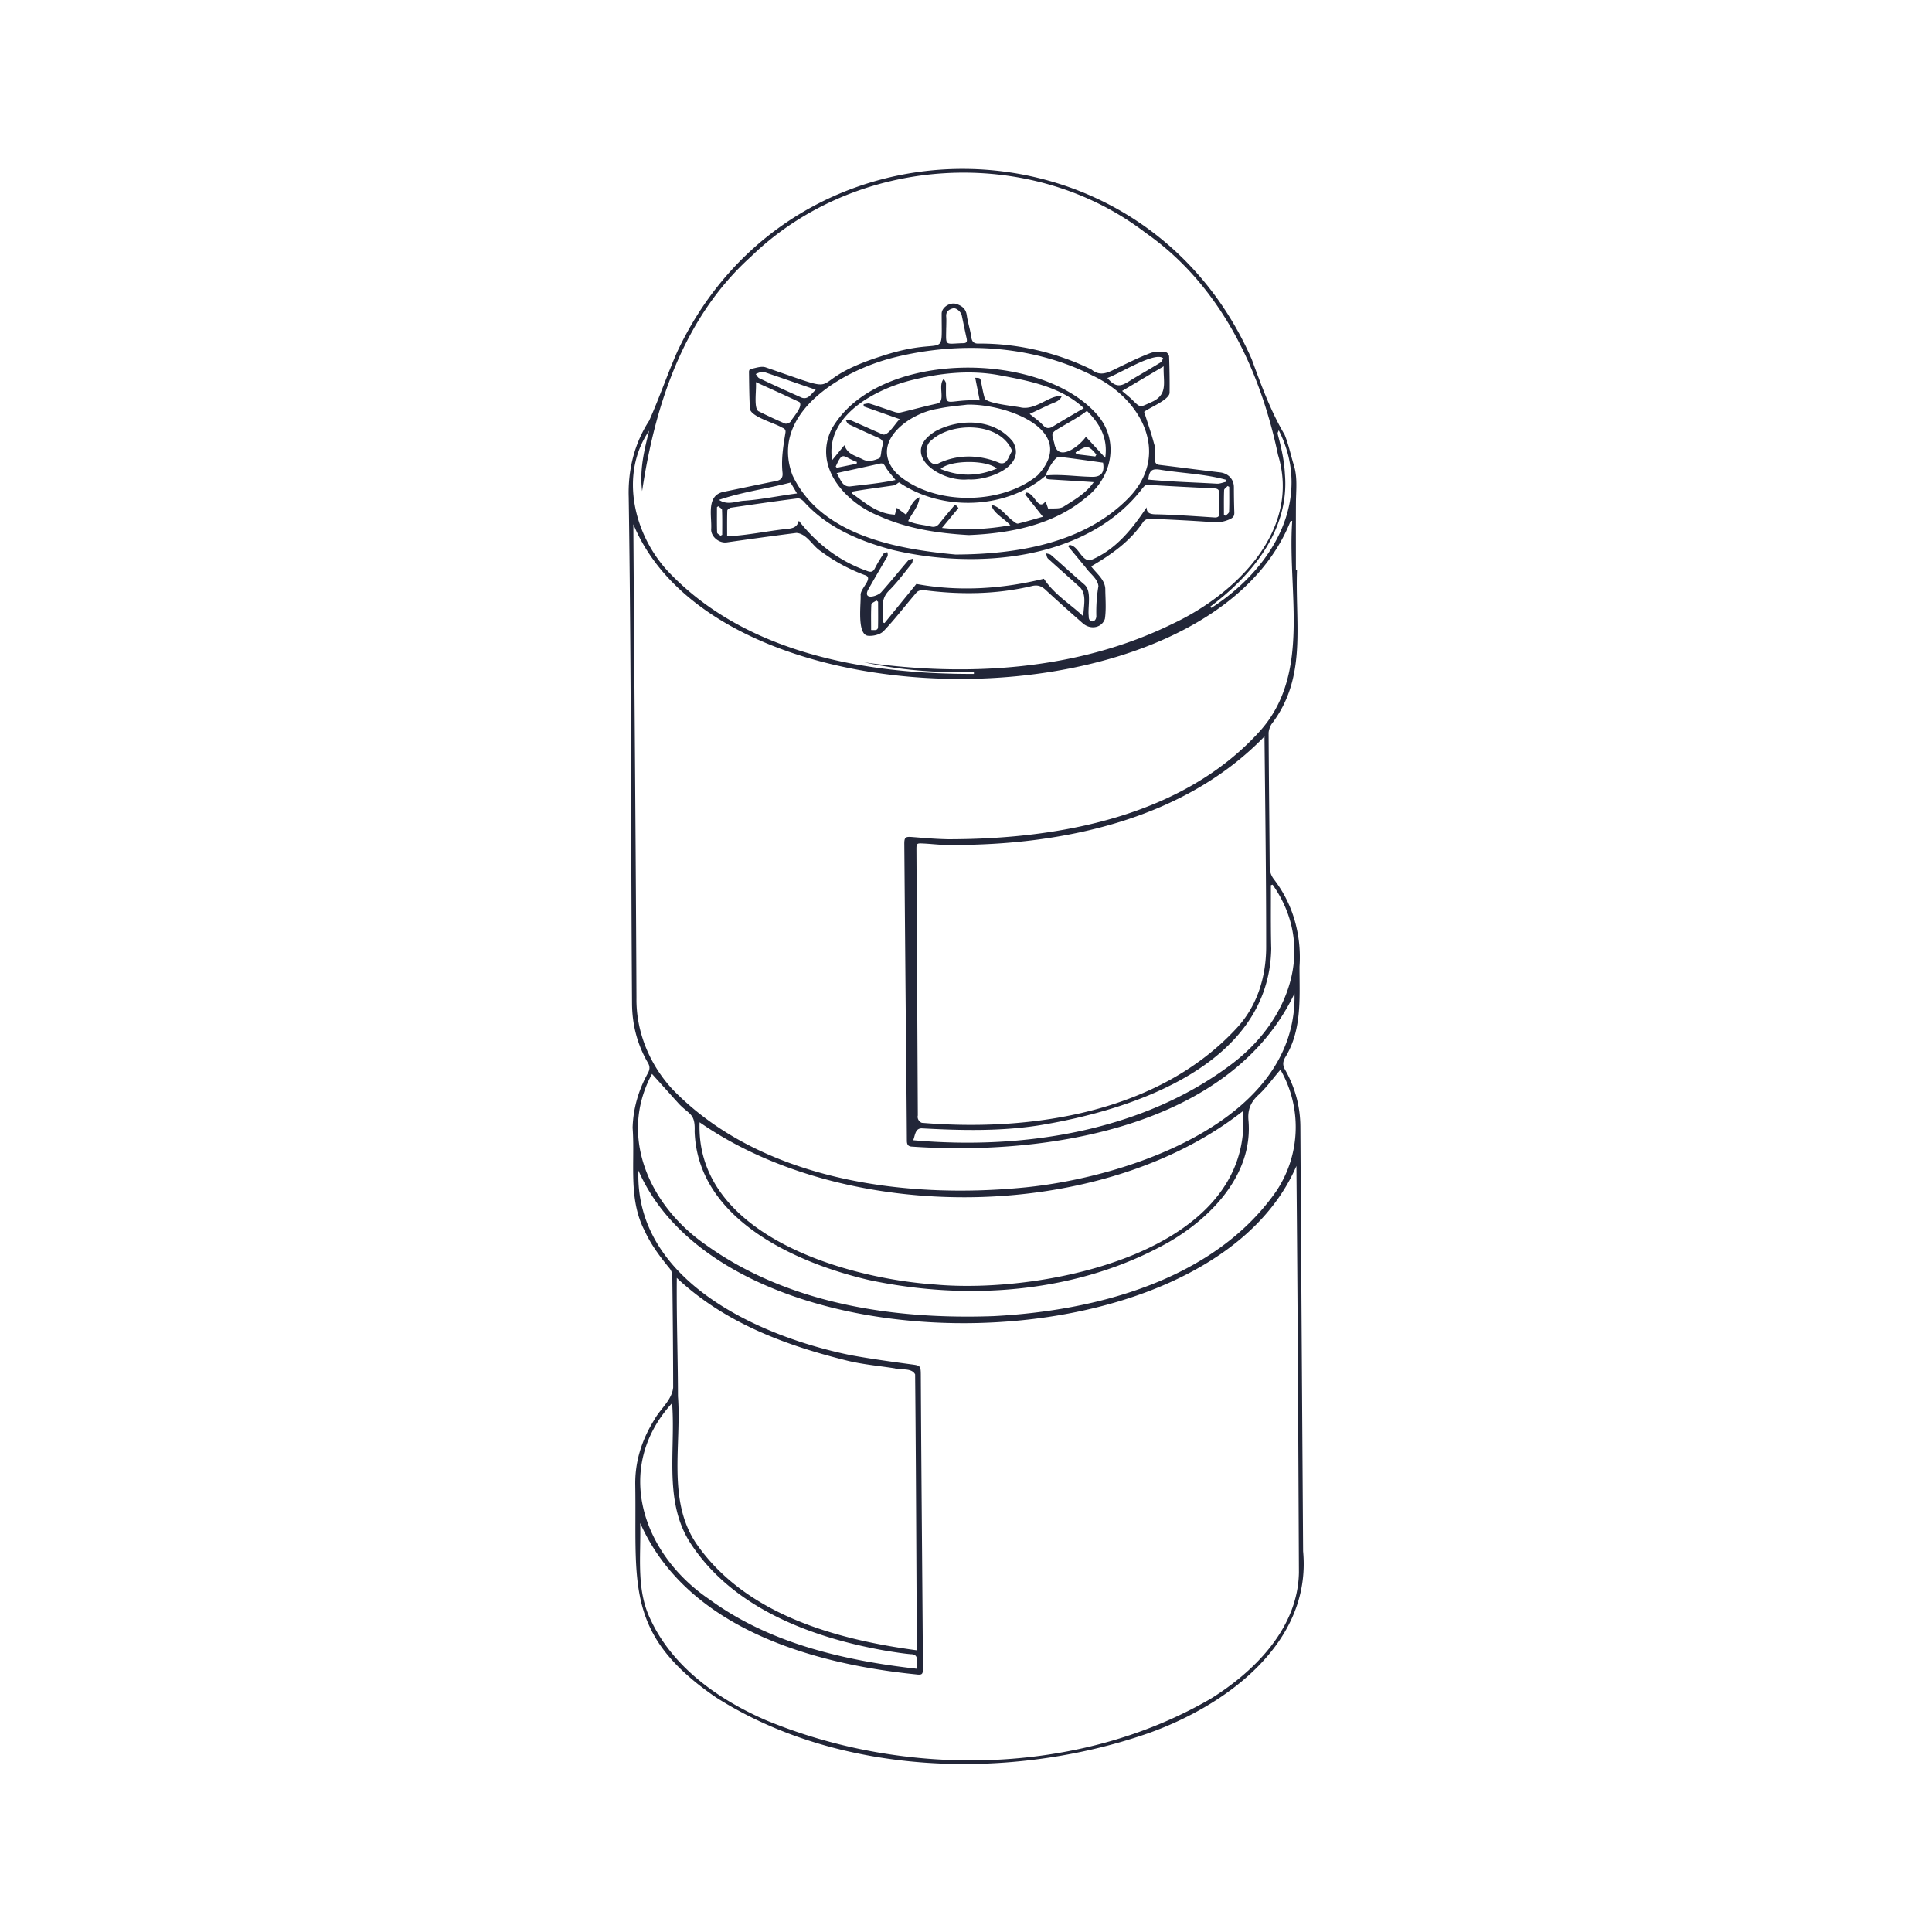 <svg xmlns="http://www.w3.org/2000/svg" width="550" height="550" fill="none" viewBox="0 0 550 550">
    <path fill="#222638" fill-rule="evenodd" d="m369.236 162.14.001-.011.007.011zm-.318 0h.318c-.137 3.63-.051 7.23.034 10.783v.001c.281 11.774.55 23.047-7.348 33.296-.415.774-.781 1.698-.778 2.549.042 7.653.112 15.307.181 22.96.045 4.975.09 9.949.127 14.924.011 1.375.323 2.519 1.196 3.652a35.129 35.129 0 0 1 6.244 12.914 37.986 37.986 0 0 1 1.052 11.946c-.002 1.097.009 2.2.02 3.305v.004c.075 7.8.152 15.721-4.141 22.621-.667 1.221-.682 2.2-.007 3.388 2.852 5.038 4.341 10.432 4.378 16.262.184 31.645.393 63.293.602 94.94l.001.025v.031l.17 25.843c2.479 26.271-22.124 44.121-44.341 51.927-38.848 13.446-87.549 12.162-122.804-10.307-22.989-15.742-22.968-28.899-22.932-50.949.005-3.004.01-6.173-.043-9.536-.099-6.758 1.91-12.914 5.449-18.587.58-1.061 1.37-2.063 2.166-3.073 1.464-1.857 2.945-3.738 3.176-6.049-.011-10.645-.114-21.285-.249-31.926-.008-.686-.349-1.492-.792-2.031-2.743-3.341-5.324-6.798-7.106-10.744-3.342-6.433-3.287-13.536-3.231-20.617.022-2.895.045-5.787-.165-8.628.154-5.522 1.676-10.707 4.331-15.536.586-1.067.641-1.91.029-2.962-3.054-5.251-4.503-10.916-4.528-17.01-.112-16.476-.174-32.952-.235-49.428-.118-31.544-.236-63.087-.708-94.628-.231-7.707 1.595-15.246 5.819-21.732 1.504-3.366 2.845-6.804 4.186-10.241v-.001c1.219-3.124 2.438-6.247 3.778-9.316 33.026-70.44 132.195-69.212 163.548 1.991l.295.8c2.616 7.116 5.219 14.196 9.092 20.738.743 1.814 1.255 3.719 1.768 5.626.277 1.03.554 2.061.868 3.078.846 2.732.749 5.506.652 8.284-.028.823-.057 1.647-.061 2.471-.026 4.472-.021 8.944-.016 13.416.002 1.842.005 3.684.005 5.526m-1.245-13.867-.008-.002-.218-.05c-23.54 59.506-162.481 60.295-187.143 1.023.108 17.629.237 35.254.366 52.878.201 27.344.401 54.686.522 82.037-.125 9.629 3.791 18.968 10.277 25.96 25.106 25.894 65.905 31.321 100.339 27.911 29.667-2.948 77.572-19.063 76.714-55.209-18.326 38.221-70.631 46.214-108.823 43.6-1.166-.029-1.526-.561-1.529-1.72-.045-7.512-.119-15.022-.193-22.533v-.004c-.034-3.538-.069-7.075-.101-10.613-.15-17.057-.297-34.118-.436-51.176-.018-2.057.293-2.244 2.332-2.082l.486.039.47.037c3.078.249 6.161.497 9.248.547 31.457-.007 66.833-6.475 88.778-30.884 10.54-11.823 9.876-27.257 9.223-42.441-.252-5.869-.503-11.701-.105-17.273zm-185.43 291.95c.037-2.213.074-4.428.012-6.629h.004c13.211 29.733 48.543 40.022 78.422 43.058 1.925.245 2.079 0 2.065-1.977-.073-10.358-.156-20.717-.24-31.076v-.022c-.141-17.433-.282-34.866-.369-52.3-.022-2.514-.224-2.541-2.647-2.867h-.004c-5.782-.778-11.572-1.573-17.31-2.622-26.228-5.342-61.527-21.263-60.427-52.558 25.85 58.762 161.946 57.526 187.315-1.298.36 38.57.543 77.147.712 115.72-.268 15.785-12.544 28.153-25.19 35.985-37.635 21.849-86.886 22.539-126.662 6.017-13.383-5.838-26.447-15.052-32.728-28.633-3.191-6.542-3.072-13.66-2.953-20.798Zm151.614-262.669c-27.078 13.31-58.366 15.195-87.853 10.997H246c10.307 2.218 20.728 3.069 31.255 2.764-.004.18-.004.36-.004.539-30.529.092-64.302-5.701-86.42-28.515-10.248-10.469-14.725-28.065-6.031-40.726-1.412 5.566-2.765 11.11-1.999 17.186 3.685-24.728 11.895-49.519 30.932-66.693 29.785-28.974 79.347-32.168 112.387-6.835 21.117 14.762 32.564 38.643 37.712 63.268 6.574 21.505-12.078 39.604-29.975 48.015Zm-63.221 62.986c31.966.129 66.517-7.282 89.339-30.895v.004c.041 3.982.086 7.965.13 11.949v.022l.001.023c.179 16.032.358 32.072.349 48.095-.037 8.353-2.515 16.5-8.246 22.774-22.162 24.192-58.447 29.74-89.764 27.129-.759-.234-1.397-1.191-1.159-2.093-.132-25.15-.264-50.3-.392-75.449-.011-2.039 0-2.068 1.976-1.973.916.044 1.833.117 2.75.19 1.673.134 3.346.267 5.016.224m-77.96 123.255c-.061 6.417.048 12.818.156 19.222.082 4.829.164 9.658.174 14.497.298 4.074.159 8.296.019 12.536-.342 10.41-.689 20.935 5.418 29.689 14.014 19.94 39.542 26.969 62.572 30.067-.052-8.379-.094-16.758-.137-25.137-.09-17.816-.181-35.628-.358-53.421-.7-1.296-2.24-1.378-3.739-1.457-.746-.04-1.481-.079-2.098-.267-1.383-.215-2.773-.402-4.163-.589-3.352-.45-6.705-.901-9.958-1.746-17.514-4.382-34.5-10.809-47.886-23.394m6.49-44.308c42.056 29.286 114.205 28.644 154.693-3.197 3.153 40.396-56.944 52.224-87.788 49.372-25.736-1.775-68.145-14.286-66.905-46.175m-13.551-13.767c-9.793 18.053-.396 37.833 15.399 48.703 23.47 16.819 53.533 21.267 81.81 20.248 29.334-1.518 62.814-10.282 80.484-35.534 6.941-10.344 7.428-23.793 1.206-34.617a115.63 115.63 0 0 0-2.006 2.426c-1.403 1.727-2.717 3.345-4.235 4.742-2.203 2.032-3.12 4.177-2.867 7.18 1.379 15.198-10.289 27.551-22.579 34.683-25.641 14.538-57.105 16.921-85.584 10.813-21.087-4.943-48.741-17.446-49.493-42.35.145-3.767-.753-4.514-2.45-5.926a24.063 24.063 0 0 1-1.873-1.686c-1.879-2.077-3.75-4.16-5.748-6.384l-.011-.012zm16.33 149.577c-19.067-12.899-27.471-37.396-10.611-55.854.306 3.881.225 7.86.144 11.845-.196 9.613-.393 19.259 4.846 27.645 12.082 18.964 35.035 27.412 56.287 31.071l1.113.172c1.84.286 3.682.572 5.535.734 1.932.005 1.859 1.283 1.777 2.71-.028.479-.056.974-.01 1.444-20.746-2.343-41.965-7.238-59.081-19.767m148.507-152.24c-25.45 19.114-59.425 24.317-90.478 21.545v-.003c.128-.334.227-.688.325-1.036.349-1.247.678-2.421 2.238-2.338 11.084.602 22.223.855 33.22-.854 27.258-4.44 65.479-17.413 66.143-50.277-.117-4.156-.109-8.313-.102-12.47v-.008c.003-1.871.007-3.742-.001-5.614l.491-.157c12.617 17.966 4.576 38.969-11.836 51.212m-5.894-130.384c.095.127.189.255.284.386 17.065-10.978 29.235-30.606 19.203-50.56l-.035.073-.066.14c-.155.326-.217.456-.225.589-.006.089.012.179.041.328.011.058.025.125.039.205.994 3.685 1.811 7.344 1.998 11.235 1.313 15.733-9.338 28.719-21.239 37.604m-17.918-52.571v-.002c-.302-.923-.611-1.867-.919-2.844l-.004-.007c.445-.37 1.308-.838 2.287-1.37 2.131-1.158 4.814-2.615 4.955-4.009.04-3.462-.018-6.923-.136-10.381-.014-.421-.542-1.166-.858-1.18-.273-.012-.551-.029-.831-.046h-.001c-1.253-.077-2.547-.156-3.637.255-2.891 1.089-5.687 2.445-8.473 3.796l-.951.461-.552.27c-2.232 1.101-4.412 2.176-6.818.137-9.867-4.811-20.933-7.414-31.929-7.367-1.437.074-2.079-.407-2.281-1.906-.14-1.038-.388-2.06-.636-3.084-.243-1.006-.487-2.013-.629-3.032-.253-1.841-1.287-2.677-2.915-3.238-1.763-.609-4.205.858-4.238 2.724-.001 1.159.008 2.166.017 3.045.033 3.409.047 4.86-.67 5.54-.531.503-1.464.583-3.086.723-2.514.217-6.684.577-13.586 2.873-8.879 2.834-12.163 5.202-14.109 6.604-.794.573-1.365.985-2.002 1.202-1.632.555-3.699-.166-11.057-2.734h-.001c-1.622-.566-3.5-1.222-5.688-1.974-.921-.275-2.007-.015-3.08.242-.413.099-.825.197-1.225.264-.165.03-.367.484-.367.737l.017 1.289v.002c.04 3.082.079 6.164.24 9.24.173 1.596 3.435 2.925 6.126 4.021 1.198.488 2.282.93 2.931 1.329l.124.056.002.001c.599.271 1.098.497.941 1.461-.616 3.751-1.236 7.524-.833 11.348.165 1.566-.502 2.145-1.958 2.427-3.005.584-6.002 1.21-8.999 1.836h-.001l-.001.001h-.002c-1.973.412-3.947.825-5.924 1.225-3.809.86-3.629 4.559-3.465 7.899.049 1.003.096 1.974.033 2.826.011 2.112 2.332 3.945 4.448 3.641 6.593-.942 13.193-1.855 19.8-2.688 1.892.116 3.209 1.543 4.52 2.962.803.87 1.603 1.736 2.531 2.296 3.791 2.838 7.957 5.068 12.397 6.725 1.688.458.858 1.752-.027 3.13-.588.916-1.2 1.87-1.113 2.641.02.523-.013 1.297-.052 2.201-.148 3.48-.379 8.887 2.039 9.309 1.478.183 3.586-.308 4.561-1.331 2.1-2.204 4.036-4.565 5.973-6.926a208.98 208.98 0 0 1 3.385-4.059c.396-.459 1.32-.767 1.939-.686 10.377 1.36 20.695 1.269 30.918-1.151 1.565-.374 2.673-.033 3.835 1.045 3.491 3.237 7.051 6.402 10.626 9.548 2.248 1.98 5.471 1.305 6.314-1.276.3-2.091.23-4.252.16-6.394a104 104 0 0 1-.057-2.285c-.178-1.882-1.401-3.24-2.638-4.612-.477-.53-.956-1.061-1.377-1.625 5.775-3.381 11.047-7.059 14.85-12.702.341-.476 1.169-.894 1.749-.869 6.05.261 12.103.554 18.142.994 1.757.128 3.282-.165 4.844-.902.895-.422 1.195-.939 1.166-1.866a223.031 223.031 0 0 1-.121-7.176c0-2.295-1.621-3.956-3.942-4.224a898.022 898.022 0 0 1-9.375-1.155h-.003a1039.85 1039.85 0 0 0-7.881-.979c-1.539-.125-1.423-1.706-1.307-3.281.072-.964.142-1.925-.167-2.549-.545-2.122-1.227-4.209-1.948-6.416m-5.436 21.739c-12.672 12.885-31.842 15.961-49.207 16.016-17.006-1.562-38.353-5.54-46.394-22.568-6.641-17.685 14.109-29.774 28.6-33.44 18.722-4.756 39.552-3.715 56.928 5.118 13.813 6.538 22.363 22.374 10.073 34.874m8.418 4.58c-1.686-.004-3.226-.033-3.204-1.995l-.004.004c-4.147 6.248-8.921 12.21-16.078 15.092-1.356.002-2.165-1.063-2.99-2.149-.793-1.043-1.6-2.106-2.921-2.259l-.137.244-.06.106-.078.138 1.28 1.547c1.207 1.46 2.415 2.92 3.626 4.378.393.589.912 1.14 1.436 1.695 1.031 1.093 2.079 2.204 2.205 3.659-.491 2.852-.664 5.694-.59 8.583-.107 1.922-2.292 1.911-2.167-.069-.106-.855-.051-1.871.006-2.924.125-2.311.258-4.792-1.279-6.1-1.785-1.537-3.54-3.109-5.296-4.68l-.001-.001a467.727 467.727 0 0 0-4.155-3.69c-.241-.211-.598-.291-.955-.371a5.324 5.324 0 0 1-.483-.124c.057.162.099.34.141.518.09.383.18.765.42.985 1.422 1.305 2.862 2.587 4.303 3.87 1.665 1.484 3.331 2.967 4.967 4.483 1.353 1.639 1.145 3.792.94 5.922-.072.737-.143 1.472-.148 2.181-1.221-1.175-2.538-2.243-3.868-3.32v-.001c-2.622-2.125-5.29-4.288-7.363-7.393-11.851 2.93-24.285 3.707-36.297 1.485l-4.085 5.017-4.982 6.119-.473-.198c.074-.85.026-1.71-.022-2.57-.125-2.239-.249-4.472 1.785-6.49 1.799-1.785 3.38-3.79 4.959-5.792.5-.634 1-1.268 1.506-1.894.186-.231.222-.582.258-.932.017-.162.033-.323.064-.472-.149.06-.313.107-.477.154-.357.102-.713.204-.916.44a292.521 292.521 0 0 0-3.01 3.569l-.001.002c-1.472 1.764-2.944 3.529-4.476 5.24-.932 1.283-5.288 2.57-3.957-.385 1.245-2.217 2.524-4.416 3.802-6.614.481-.828.963-1.655 1.442-2.483.476-.543.528-1.085.308-1.756-.108.032-.232.053-.357.075-.274.048-.548.096-.652.255-.883 1.36-1.756 2.739-2.482 4.183-.594 1.181-1.214 1.269-2.413.774-7.806-2.757-14.226-7.751-19.279-14.227-.429 1.584-1.401 2.072-2.779 2.248-2.428.242-4.834.607-7.238.971h-.001c-3.452.523-6.899 1.046-10.394 1.203 0-.576-.002-1.15-.004-1.723-.007-1.88-.013-3.741.051-5.599.011-.293.635-.759 1.02-.818 6.339-.935 12.683-1.855 19.041-2.662.568-.073 1.386.521 1.829 1.031 6.578 7.322 15.866 11.176 25.205 13.654 23.657 5.636 55.363 3.077 71.115-17.578l.055-.067c.457-.554.771-.935 1.617-.882 6.252.381 12.503.707 18.759 1.004 1.045.052 1.444.444 1.419 1.482-.044 1.782-.052 3.567.029 5.346.051 1.151-.363 1.525-1.507 1.437l-2.515-.165c-4.495-.297-8.994-.594-13.494-.711m-114.443-37.635c.081.652.036 1.657-.012 2.748-.106 2.366-.231 5.138.88 5.597 2.45 1.207 4.914 2.387 7.429 3.447.396.165 1.287-.158 1.569-.539.176-.32.498-.755.862-1.248 1.064-1.442 2.49-3.375 1.687-4.325-3.268-1.541-6.562-3.031-10.023-4.597h-.001v-.001zm104.264 2.514c.392.341.759.65 1.104.941.713.6 1.335 1.124 1.907 1.697 2.044 2.037 2.111 2.006 4.326.991.221-.101.463-.212.73-.331 4.086-1.701 3.966-4.226 3.812-7.455-.043-.901-.088-1.856-.046-2.863a8085.388 8085.388 0 0 1-5.918 3.51zm-109.546 31.53c-1.715.326-3.447.655-5.213-.531 4.045-1.388 8.217-2.259 12.429-3.137 2.638-.551 5.292-1.104 7.94-1.791.336.562.68 1.14 1.076 1.807l.768 1.292c-1.976.254-3.878.56-5.757.863h-.001c-3.021.486-5.985.964-9.107 1.201-.709.025-1.421.16-2.135.296m130.23-5.459c-4.417-.209-8.836-.419-13.229-.843.257-2.493.957-3.139 3.109-2.856 2.34.395 4.716.662 7.092.929 4.032.452 8.067.905 11.938 1.989l-.025.292-.026.291c-.269.059-.538.136-.808.213-.579.167-1.159.333-1.729.308a576.394 576.394 0 0 0-6.322-.323m-70.763-44.205h.015c0-.317.007-.635.014-.953.015-.703.03-1.405-.029-2.101-.117-1.449.818-2.024 1.925-2.329.895-.242 2.292.987 2.505 2.01l.367 1.759.001.008c.332 1.597.664 3.195 1.018 4.789.194.88.036 1.36-.998 1.353-.791.02-1.454.056-2.011.087-1.371.077-2.092.117-2.464-.224-.412-.377-.396-1.221-.363-3.001.007-.414.016-.878.02-1.398m52.788 14.926c-2.67 1.697-4.263 2.709-6.907-.49.975-.33 2.546-1.125 4.339-2.032 4.32-2.185 9.923-5.02 11.545-3.564-.077.128-.144.273-.212.417-.143.307-.285.613-.525.76-1.882 1.157-3.79 2.276-5.697 3.395h-.001l-.001.001h-.001c-.711.417-1.422.835-2.132 1.254-.139.087-.275.174-.408.259m-89.927 2.867-3.653-1.259-.002-.001c-3.701-1.277-7.236-2.497-10.777-3.696-.899-.29-1.837.088-2.648.495.103.127.197.27.292.414.206.313.413.627.702.763a524.796 524.796 0 0 0 12.162 5.566c1.378.408 2.112-.385 3-1.345.284-.306.583-.63.924-.937m17.277 59.981.473.374c0 .704.004 1.408.007 2.112v.001c.009 1.665.017 3.332-.022 4.996-.024.991-.676.965-1.51.933h-.001a11.223 11.223 0 0 0-.458-.012c0-.63-.004-1.256-.009-1.879v-.001c-.013-1.825-.026-3.623.075-5.413.015-.27.447-.516.879-.762.203-.116.406-.231.566-.349m-43.905-18.686-.473.242-.007.004a4.222 4.222 0 0 0-.378-.281c-.293-.202-.586-.403-.594-.614-.061-1.835-.054-3.67-.048-5.506.002-.574.004-1.147.004-1.721l.189-.132h.001l.188-.132c.117.108.263.214.41.321.323.235.647.471.657.721.075 1.782.066 3.568.057 5.355-.003.581-.006 1.162-.006 1.743m144.227-13.72.112.058c0 .602.003 1.204.006 1.806v.001c.009 1.76.018 3.521-.05 5.277-.01.269-.303.528-.596.787a4.472 4.472 0 0 0-.376.357l-.12-.051-.126-.055a10.64 10.64 0 0 0-.245-.106c0-.59-.003-1.179-.006-1.769-.009-1.768-.018-3.535.053-5.301.01-.277.309-.543.608-.809.139-.125.279-.249.39-.375l.079.041.079.041.073.037zm-74.05 13.786c-8.826-.513-17.461-1.8-25.583-5.459-9.416-3.759-18.762-13.875-13.478-24.651 12.679-22.558 59.15-22.686 75.46-4.342 6.68 7.374 4.473 18.139-3.121 23.856-9.218 7.751-21.512 10.109-33.275 10.596zm-19.83-15c12.22 8.369 30.511 7.708 41.726-1.905-.08.985.602 1.024 1.295 1.064l.085.005c1.513.097 2.992.185 4.463.273 2.588.155 5.152.308 7.838.504-1.994 2.873-4.773 4.603-7.612 6.371-.35.218-.701.437-1.052.658-.806.441-1.846.446-2.892.451-.477.002-.955.004-1.413.048l-.172-.487-.002-.005c-.189-.533-.352-.993-.559-1.583-1.252 1.688-2.066.633-3.003-.582-.685-.888-1.436-1.861-2.471-1.912-.059.085-.119.168-.178.251l-.178.252c1.606 2.016 3.212 4.037 5.071 6.376-.642.181-1.271.361-1.891.538h-.001c-1.772.508-3.471.994-5.185 1.413-.359.088-.924-.327-1.283-.635-.713-.492-1.397-1.168-2.091-1.853-1.301-1.285-2.637-2.604-4.263-2.814.499 1.621 1.802 2.666 3.217 3.801.748.6 1.527 1.225 2.235 1.974-6.596 1.147-12.793 1.492-19.466.759l.458-.553.023-.029 4.201-5.072c-.865-1.06-.884-1.075-1.646-.173-1.276 1.507-2.549 3.014-3.773 4.562-.638.803-1.342 1.122-2.376.883a32.737 32.737 0 0 0-2.247-.438c-1.428-.243-2.817-.48-4.265-1.138.39-.803.857-1.535 1.312-2.249.911-1.432 1.779-2.795 1.911-4.516-1.507.635-2.145 1.865-2.847 3.218-.294.567-.6 1.156-.985 1.732l-.911-.676-.026-.019-1.688-1.252c-.095.337-.185.652-.285 1l-.269.943c-4.226-.18-7.358-2.483-10.486-4.783-.574-.422-1.147-.844-1.728-1.252.03-.173.055-.349.081-.521 2.471-.445 4.958-.791 7.444-1.138h.002c1.45-.202 2.9-.404 4.346-.626.342-.056.655-.274.999-.513.17-.118.346-.241.537-.352m50.064-1.833c-2.774-.196-5.552-.394-8.293-.129.297-1.22 2.526-5.404 3.821-5.309 3.317.39 6.626.852 9.921 1.313h.001c.853.119 1.705.238 2.555.355.521 2.974-.63 4.195-3.564 4.015-1.475-.034-2.957-.139-4.441-.245m-30.63-20.292c-.558.075-1.212.145-1.934.223-1.88.203-4.217.455-6.503.951-8.474 1.345-19.826 9.925-11.591 18.487 10.124 9.119 29.675 9.049 40.051.447 11.811-12.646-8.638-20.357-20.023-20.108m33.146 1.001c-6.455-6.064-15.478-7.762-23.914-9.349l-.337-.063c-8.312-1.496-16.573-.587-24.662 1.415-10.402 2.585-24.783 10.084-22.722 22.811l1.159-1.412c.84-1.023 1.602-1.951 2.346-2.86.702 2.058 2.197 2.701 3.851 3.412.445.192.901.388 1.356.618 1.635.876 3.256.282 4.682-.283.374-.147.481-.974.588-1.795.047-.362.094-.724.164-1.024.509-1.819.462-2.45-1.324-3.176a275.449 275.449 0 0 1-8.158-3.751c-.253-.122-.412-.438-.571-.754a4.455 4.455 0 0 0-.232-.423c.14.001.286-.011.432-.023.316-.027.632-.054.888.056 1.481.641 2.954 1.3 4.427 1.958l.002.001c1.535.686 3.069 1.372 4.613 2.038 1.12.619 2.495-1.158 3.664-2.667.507-.655.975-1.26 1.366-1.597l-5.172-1.826-.012-.005-5.108-1.803c.007-.213.015-.429.018-.642.181-.018.367-.055.554-.091.408-.08.817-.16 1.17-.052 1.36.42 2.708.882 4.056 1.343 1.053.361 2.107.722 3.167 1.063.506.161 1.118.216 1.628.095 1.359-.322 2.713-.664 4.067-1.006 2.04-.516 4.08-1.031 6.134-1.476 1.546-.263 1.453-1.777 1.353-3.404-.083-1.354-.172-2.787.678-3.64.069.131.153.262.237.392.186.289.372.579.39.877 0 .476-.003.911-.006 1.308-.014 2.278-.021 3.295.472 3.692.396.32 1.116.24 2.415.095 1.428-.159 3.555-.397 6.722-.266a8329.49 8329.49 0 0 0-1.28-6.435c1.43.061 1.43.066 1.659 1.167l.006.028c.069.332.135.665.202.998.232 1.163.465 2.328.784 3.468.053 1.253 4.968 1.97 8.137 2.433 1.03.15 1.875.273 2.31.379 2.279.423 4.537-.711 6.601-1.748 1.819-.914 3.488-1.752 4.886-1.379-.512 1.102-1.53 1.508-2.564 1.921-.32.128-.643.257-.952.407-1.305.606-2.606 1.22-3.958 1.858l-.001.001-1.611.759c.445.367.881.706 1.303 1.033.908.704 1.749 1.355 2.452 2.131 1.012 1.115 1.83 1.049 2.988.334 1.991-1.229 4.009-2.411 6.043-3.602l.002-.001a758.65 758.65 0 0 0 2.605-1.53zm.895.774c-1.712 1.332-3.474 2.352-5.272 3.393-.732.424-1.469.851-2.212 1.304l-.053.031c-2.623 1.516-2.625 1.517-1.773 4.358.932 5.757 7.081 1.082 9.028-1.709l2.51 2.724 2.993 3.249c.814-5.665-1.562-9.709-5.217-13.354zm-71.24 17.725c.272.419.5.856.721 1.279.708 1.354 1.335 2.554 3.023 2.512 1.08-.136 2.161-.261 3.24-.385 3.276-.378 6.543-.755 9.784-1.456-.337-.433-.676-.841-1.005-1.238-.737-.889-1.426-1.719-1.943-2.645-.469-.839-.887-.931-1.661-.748-2.425.55-4.67 1.039-6.989 1.544h-.001c-1.653.36-3.344.728-5.165 1.133zm-.26-1.863.308.334 2.818-.574 2.818-.574.023-.142.014-.087v-.001c.015-.089.03-.178.043-.269-1.015-.365-1.77-.76-2.364-1.071-1.759-.921-2.112-1.105-3.664 2.384zm73.894-2.875c.075-.138.151-.273.227-.41l.074-.136c-2.287-2.821-2.828-2.494-5.355-.967l-.353.213-.217.131.194.506 2.891.353h.003zm-45.478-7.219c-10.593 6.479 1.379 14.611 9.306 13.731v.004c5.493.403 16.669-3.63 12.76-10.659-5.155-6.629-15.11-6.809-22.066-3.076m-1.103 2.526c5.888-5.265 19.602-5.13 22.898 3.098-.277.416-.501.891-.719 1.354-.613 1.301-1.185 2.516-2.794 2.108-5.602-2.395-11.854-2.582-17.416.069-2.93 1.515-4.987-4.429-1.969-6.629m18.557 8.125c-3.073-2.588-13.468-2.42-16.013.132 5.387 2.178 10.593 2.131 16.013-.132" clip-rule="evenodd"/>
</svg>
